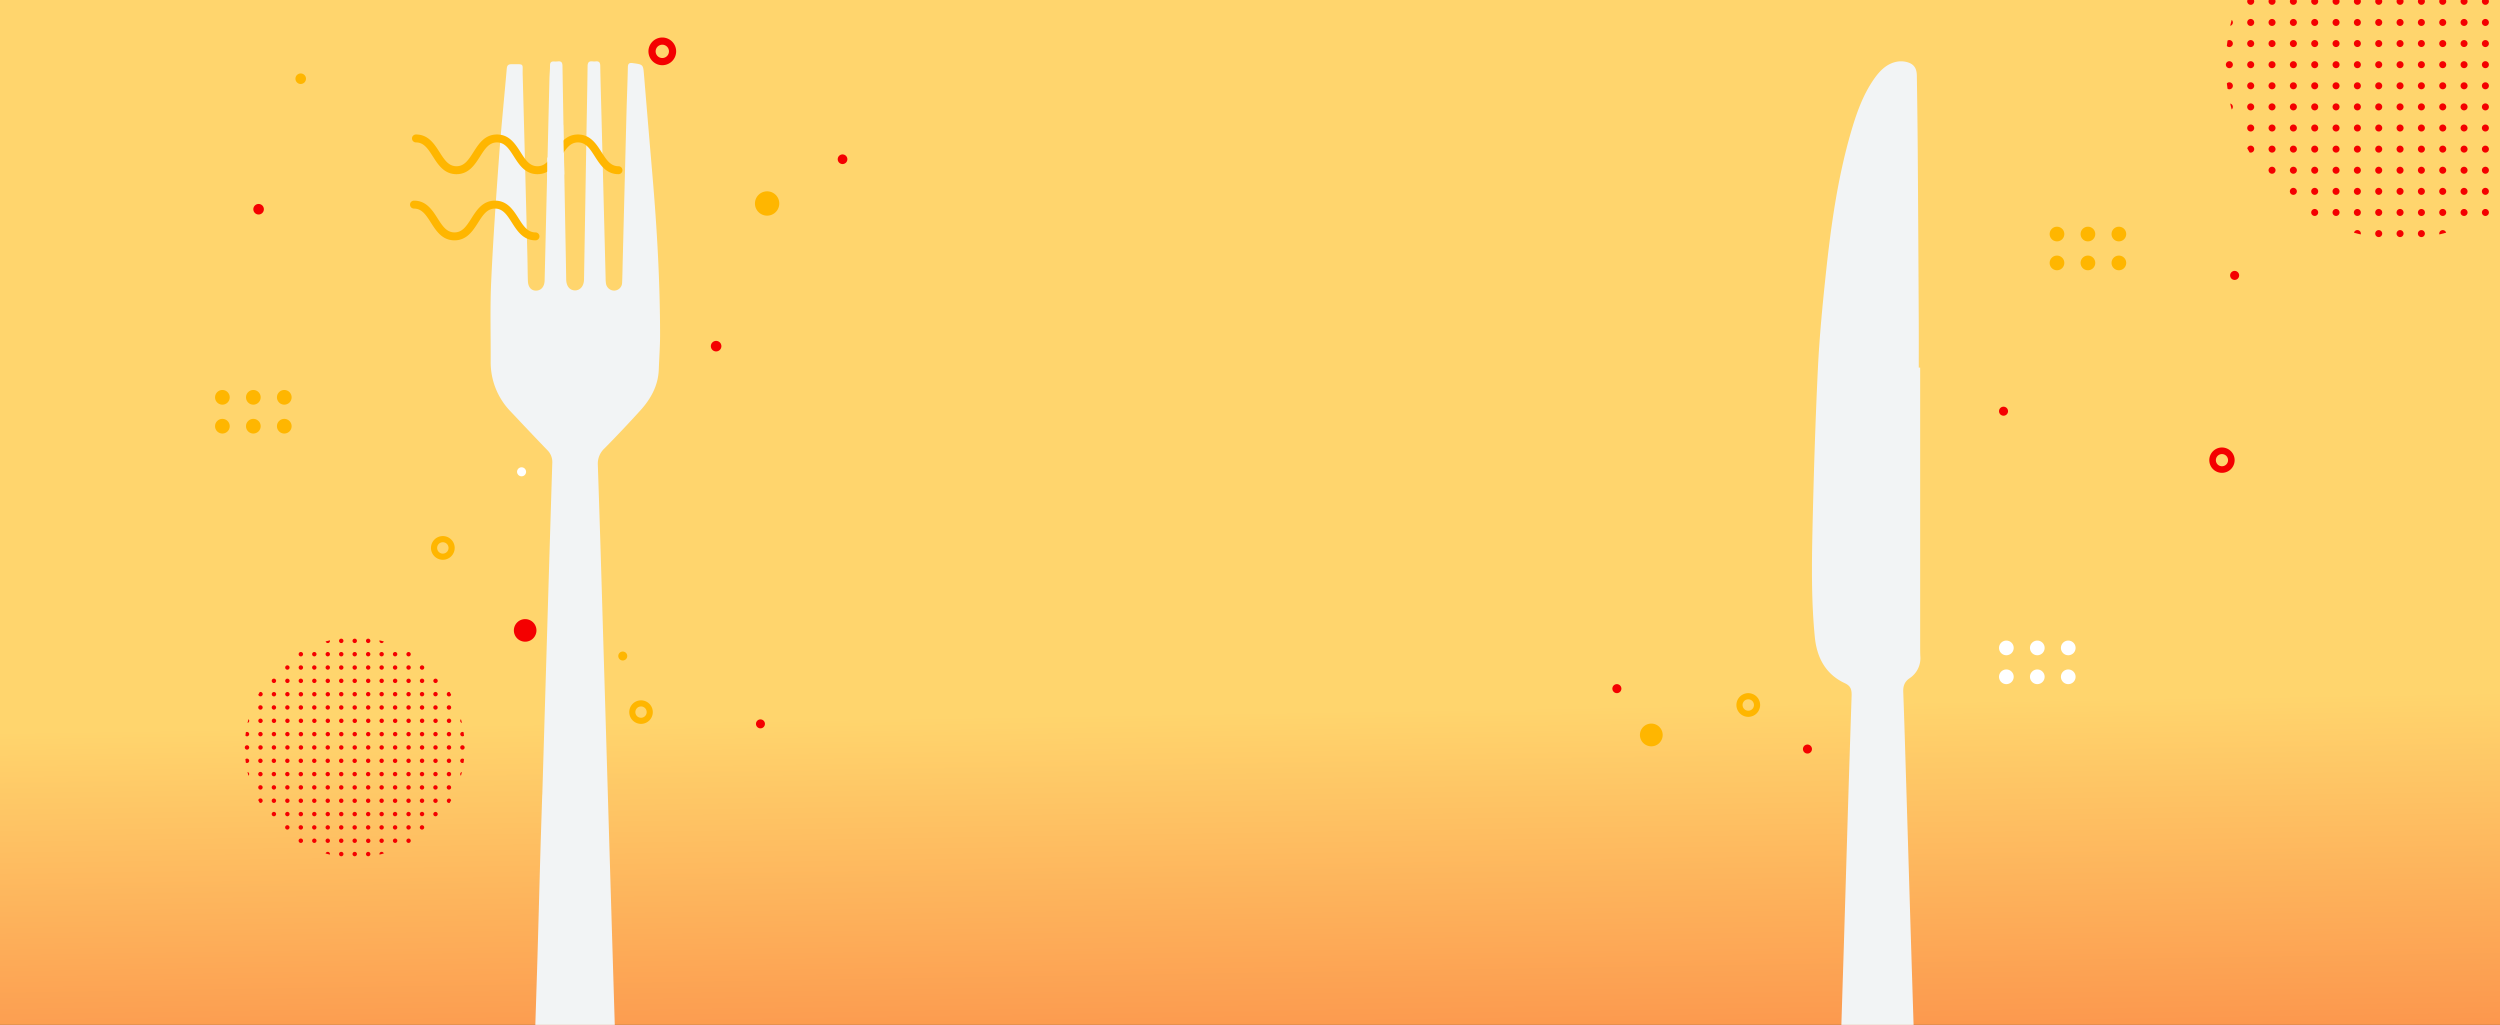 <svg xmlns="http://www.w3.org/2000/svg" xmlns:xlink="http://www.w3.org/1999/xlink" width="1366" height="560" viewBox="0 0 1366 560">
  <rect x="0" y="0" width="1366" height="560" fill="#333333" stroke="none"/>
  <defs>
    <clipPath id="clip-path">
      <rect id="Rectángulo_23320" data-name="Rectángulo 23320" width="1366" height="560" transform="translate(0 208)" fill="#e5e5e5"/>
    </clipPath>
    <linearGradient id="linear-gradient" x1="0.1" y1="0.71" x2="0.144" y2="1.83" gradientUnits="objectBoundingBox">
      <stop offset="0" stop-color="#ffd56d"/>
      <stop offset="1" stop-color="#f40000"/>
    </linearGradient>
  </defs>
  <g id="back-estadocuenta" transform="translate(0 -208)" clip-path="url(#clip-path)">
    <g id="Grupo_19793" data-name="Grupo 19793">
      <rect id="Rectángulo_579" data-name="Rectángulo 579" width="1366" height="560" transform="translate(0 208)" fill="url(#linear-gradient)"/>
      <g id="Grupo_19773" data-name="Grupo 19773" transform="translate(117.506 228.495)">
        <path id="Trazado_42447" data-name="Trazado 42447" d="M28.291,400.718Q29.863,347.8,31.437,294.88q1.128-37.708,2.308-75.413a9.153,9.153,0,0,0-2.78-7.1c-6.694-6.91-13.276-13.924-19.875-20.922a38.615,38.615,0,0,1-11-27.575c.066-14.51-.385-29.042.271-43.526C1.4,97.542,3.018,74.756,4.675,51.982,5.84,35.959,7.488,19.971,8.881,3.965c.138-1.591.712-2.374,2.442-2.377,7.5-.013,6.075-.643,6.248,5.683q1.36,49.959,2.593,99.921c.109,4.287.1,8.578.258,12.863.12,3.335,1.819,5.249,4.422,5.237,2.828-.015,4.638-2.17,4.72-5.575q1.3-55.034,2.625-110.068c.06-2.471.323-4.941.321-7.411,0-1.617.653-2.254,2.234-2.151a11.4,11.4,0,0,0,2-.041c1.973-.223,2.539.609,2.57,2.542q.84,51.579,1.807,103.156.119,6.68.221,13.359c.062,3.729,1.861,6.015,4.775,6.069,2.832.051,4.9-2.357,4.964-5.918q.628-36.488,1.221-72.975c.246-14.512.551-29.023.729-43.536C53.06.719,53.654-.193,55.741.034a8.871,8.871,0,0,0,1.754.006c1.845-.167,2.425.625,2.456,2.444.152,9.152.443,18.3.676,27.454q1.132,44.268,2.263,88.537a19.2,19.2,0,0,0,.2,2.954,4.524,4.524,0,0,0,4.773,3.837,4.4,4.4,0,0,0,4.04-4.308c.176-4.036.226-8.079.329-12.119q1.016-40.066,2.042-80.131c.222-8.491.588-16.978.767-25.469C75.079,1.19,75.8.713,77.771.985c5.661.785,5.618.727,6.1,6.547q2.272,27.476,4.616,54.948c2.468,28.932,4.134,57.9,4.158,86.946,0,6.342-.473,12.684-.712,19.028-.332,8.778-4.342,16-10.087,22.335q-9.519,10.5-19.48,20.616a11.34,11.34,0,0,0-3.737,8.965q1.445,42.777,2.664,85.561,1.71,57,3.385,114.006,1.581,52.919,3.189,105.836c.54,17.971,1,35.944,1.634,53.911.29,8.173-1.474,15.638-7.272,21.676-11.136,11.6-28.859,8.783-36.134-5.6a31.442,31.442,0,0,1-3.372-15.522q1.4-41.908,2.714-83.819c.649-21.186,1.181-42.375,1.79-63.561.309-10.716.675-21.432,1.015-32.147l.051,0" transform="translate(150.517 13.007)" fill="#f2f4f5"/>
        <path id="Trazado_42712" data-name="Trazado 42712" d="M206.548,830.189a4.006,4.006,0,1,0,0-.007Zm0-15.784a4.008,4.008,0,1,0,4.01-4.005h0a4.007,4.007,0,0,0-4.008,4.006h0m16.907,15.784a4.007,4.007,0,1,0,0-.006v.006m0-15.784a4.009,4.009,0,1,0,4.011-4.007,4.009,4.009,0,0,0-4.011,4.007h0m16.91,15.784a4.008,4.008,0,1,0,4.009-4.009,4.008,4.008,0,0,0-4.009,4.009v0m0-15.784a4.008,4.008,0,1,0,4.011-4.007,4.008,4.008,0,0,0-4.011,4.007" transform="translate(-206.548 -617.803)" fill="#ffb600"/>
        <path id="Trazado_42713" data-name="Trazado 42713" d="M625.6,642.878a6.642,6.642,0,1,1,6.646-6.646,6.642,6.642,0,0,1-6.646,6.646" transform="translate(-323.958 -545.542)" fill="#ffb600"/>
        <path id="Trazado_42714" data-name="Trazado 42714" d="M356.843,949.116a6.476,6.476,0,1,1,6.479-6.479,6.476,6.476,0,0,1-6.479,6.479m0-9.588a3.112,3.112,0,1,0,3.114,3.109,3.112,3.112,0,0,0-3.114-3.109" transform="translate(-232.386 -663.747)" fill="#ffb600"/>
        <g id="Grupo_19769" data-name="Grupo 19769" transform="translate(16.247 317.794)">
          <path id="Trazado_42449" data-name="Trazado 42449" d="M111.569,1234.78a1.2,1.2,0,1,1-1.206,1.2,1.2,1.2,0,0,1,1.206-1.2Zm-8.565,1.2a1.2,1.2,0,1,0,1.206-1.2,1.2,1.2,0,0,0-1.206,1.2v0m-7.355,0a1.2,1.2,0,1,0,1.2-1.2h0a1.2,1.2,0,0,0-1.2,1.2v0M2.411,1228.7a1.193,1.193,0,0,0-.4-.891c-.178.681-.353,1.364-.508,2.054a1.2,1.2,0,0,0,.909-1.163m85.879,7.28a1.2,1.2,0,1,0,1.206-1.2h0a1.2,1.2,0,0,0-1.2,1.2v0m-87.085,1.2a1.2,1.2,0,1,0-.63-2.226c-.086.62-.165,1.242-.231,1.866a1.2,1.2,0,0,0,.862.361m35.583-1.2a1.2,1.2,0,1,0,1.206-1.2h0a1.2,1.2,0,0,0-1.2,1.2v0m22.073,0a1.206,1.206,0,1,0,1.207-1.2h0a1.2,1.2,0,0,0-1.2,1.2v0m-7.36,0a1.206,1.206,0,1,0,1.207-1.2h0a1.2,1.2,0,0,0-1.206,1.2h0m-7.357,0a1.2,1.2,0,1,0,1.2-1.2h0a1.2,1.2,0,0,0-1.2,1.2m22.075,0a1.2,1.2,0,1,0,1.2-1.2h0a1.2,1.2,0,0,0-1.2,1.2v0m36.785-7.28a1.2,1.2,0,1,0,1.206-1.207,1.2,1.2,0,0,0-1.206,1.207m-29.428,7.28a1.2,1.2,0,1,0,1.206-1.2h0a1.2,1.2,0,0,0-1.2,1.2v0m7.357,0a1.2,1.2,0,1,0,0-.008v.008m7.357-7.28a1.2,1.2,0,1,0,1.2-1.207,1.205,1.205,0,0,0-1.2,1.207m-22.07,0a1.2,1.2,0,1,0,1.2-1.207,1.2,1.2,0,0,0-1.2,1.207m7.357,0a1.2,1.2,0,1,0,1.2-1.207,1.205,1.205,0,0,0-1.2,1.207m-58.86,0a1.2,1.2,0,1,0,1.2-1.207,1.2,1.2,0,0,0-1.2,1.207h0m80.932,0a1.2,1.2,0,1,0,1.2-1.207,1.2,1.2,0,0,0-1.2,1.207m14.714,0a1.2,1.2,0,1,0,1.206-1.207,1.2,1.2,0,0,0-1.206,1.207m-29.43,0a1.2,1.2,0,1,0,1.207-1.207,1.205,1.205,0,0,0-1.207,1.207v0m-51.5,0a1.206,1.206,0,1,0,1.206-1.207,1.206,1.206,0,0,0-1.206,1.207m-7.356,0a1.2,1.2,0,1,0,1.2-1.207,1.205,1.205,0,0,0-1.2,1.207m14.714,0a1.2,1.2,0,1,0,1.2-1.207,1.205,1.205,0,0,0-1.2,1.207m22.073,0a1.206,1.206,0,1,0,1.2-1.207,1.206,1.206,0,0,0-1.2,1.207m-14.716,0a1.2,1.2,0,1,0,1.2-1.207,1.2,1.2,0,0,0-1.2,1.207m7.357,0a1.206,1.206,0,1,0,1.206-1.207,1.206,1.206,0,0,0-1.206,1.207m-44.144,0a1.206,1.206,0,1,0,1.2-1.207h0a1.207,1.207,0,0,0-1.2,1.207m22.071,7.28a1.206,1.206,0,1,0,1.207-1.2h0a1.2,1.2,0,0,0-1.206,1.2v0m-7.357,7.28a1.2,1.2,0,1,0,1.2-1.206,1.205,1.205,0,0,0-1.2,1.206m-14.716,0a1.206,1.206,0,1,0,1.206-1.206h0a1.2,1.2,0,0,0-1.2,1.206m22.071,0a1.206,1.206,0,1,0,1.206-1.206,1.206,1.206,0,0,0-1.206,1.206M1.2,1251.751a1.206,1.206,0,1,0-.862-2.047c.067.627.146,1.246.231,1.865a1.215,1.215,0,0,0,.63.185m35.583-8.486a1.2,1.2,0,1,0,1.2-1.206,1.205,1.205,0,0,0-1.2,1.206m44.145,7.28a1.2,1.2,0,1,0,1.207-1.2,1.205,1.205,0,0,0-1.207,1.2h0m-36.788-7.281a1.2,1.2,0,1,0,1.2-1.206,1.2,1.2,0,0,0-1.2,1.206m29.432,7.28a1.2,1.2,0,1,0,1.206-1.2h0a1.206,1.206,0,0,0-1.2,1.2m29.428,0a1.2,1.2,0,1,0,1.206-1.2,1.2,1.2,0,0,0-1.206,1.2m-14.714,0a1.2,1.2,0,1,0,1.206-1.2h0a1.207,1.207,0,0,0-1.2,1.2m22.073,0a1.2,1.2,0,1,0,1.206-1.2,1.2,1.2,0,0,0-1.206,1.2m-14.714,0a1.2,1.2,0,1,0,1.2-1.2h0a1.206,1.206,0,0,0-1.2,1.2m-80.932-7.28a1.2,1.2,0,1,0,1.2-1.206h0a1.2,1.2,0,0,0-1.2,1.2v0m-14.716,0a1.206,1.206,0,1,0,1.206-1.206h0a1.2,1.2,0,0,0-1.2,1.2H0m7.358-7.281a1.206,1.206,0,1,0,1.207-1.2h0a1.2,1.2,0,0,0-1.2,1.2h0m103.005,7.281a1.2,1.2,0,1,0,1.206-1.206,1.2,1.2,0,0,0-1.206,1.206m-7.358,0a1.2,1.2,0,1,0,1.206-1.206,1.2,1.2,0,0,0-1.206,1.206m-88.288-7.281a1.2,1.2,0,1,0,1.2-1.2h0a1.2,1.2,0,0,0-1.2,1.2v.006m7.357,0a1.2,1.2,0,1,0,1.206-1.2h0a1.2,1.2,0,0,0-1.2,1.2v0m44.144,7.281a1.2,1.2,0,1,0,1.2-1.206,1.2,1.2,0,0,0-1.2,1.206v0m7.357,0a1.2,1.2,0,1,0,1.2-1.206,1.205,1.205,0,0,0-1.2,1.206v0m-22.075,0a1.206,1.206,0,1,0,1.206-1.206,1.206,1.206,0,0,0-1.206,1.206m44.147,0a1.2,1.2,0,1,0,1.2-1.206,1.2,1.2,0,0,0-1.2,1.206m-36.788,0a1.206,1.206,0,1,0,1.206-1.206h0a1.2,1.2,0,0,0-1.2,1.2h0m29.429,0a1.2,1.2,0,1,0,1.2-1.206,1.205,1.205,0,0,0-1.2,1.206h0m-7.357,0a1.2,1.2,0,1,0,0-.005v.005M36.788,1192.3a1.2,1.2,0,1,0,1.2-1.2h0a1.2,1.2,0,0,0-1.2,1.2v0m58.861,21.842a1.2,1.2,0,1,0,1.2-1.2h0a1.2,1.2,0,0,0-1.2,1.2v.006m-36.788-14.56a1.206,1.206,0,1,0,1.2-1.207h0a1.207,1.207,0,0,0-1.2,1.207m-14.716,0a1.2,1.2,0,1,0,1.2-1.207,1.2,1.2,0,0,0-1.2,1.207m7.357,0a1.206,1.206,0,1,0,1.206-1.207,1.206,1.206,0,0,0-1.206,1.207m22.075,0a1.2,1.2,0,1,0,1.2-1.207,1.206,1.206,0,0,0-1.2,1.207m14.714,0a1.2,1.2,0,1,0,1.2-1.207,1.206,1.206,0,0,0-1.2,1.207m9.767,0a1.2,1.2,0,1,0-1.2,1.207,1.2,1.2,0,0,0,1.2-1.207v0m-23.276-13.354a1.2,1.2,0,0,0,1.161-.9c-.77-.209-1.544-.409-2.33-.589a1.25,1.25,0,0,0-.036.287,1.206,1.206,0,0,0,1.2,1.206m36.788,84.953a1.206,1.206,0,0,0,0,2.411,1.119,1.119,0,0,0,.39-.071c.27-.455.534-.917.786-1.383a1.2,1.2,0,0,0-1.175-.957m-74.779-71.6a1.2,1.2,0,1,0,1.2-1.207,1.206,1.206,0,0,0-1.2,1.207m44.145,0a1.2,1.2,0,1,0,1.207-1.207,1.206,1.206,0,0,0-1.207,1.207v0m-58.86,0a1.2,1.2,0,1,0,1.2-1.207,1.206,1.206,0,0,0-1.2,1.207m7.356,0a1.206,1.206,0,1,0,1.206-1.207,1.206,1.206,0,0,0-1.206,1.207m36.791,0a1.2,1.2,0,1,0,1.2-1.207,1.2,1.2,0,0,0-1.2,1.207m22.07-7.281a1.2,1.2,0,1,0,1.2-1.2,1.205,1.205,0,0,0-1.2,1.2v0M51.5,1185.021a1.206,1.206,0,1,0,1.206-1.207,1.206,1.206,0,0,0-1.206,1.207m29.432,7.279a1.2,1.2,0,1,0,0-.009v.009m-51.5,0a1.206,1.206,0,1,0,1.206-1.2h0a1.2,1.2,0,0,0-1.206,1.2v0m29.432-7.279a1.206,1.206,0,1,0,1.2-1.207,1.206,1.206,0,0,0-1.2,1.207m7.359,0a1.2,1.2,0,1,0,1.2-1.207,1.2,1.2,0,0,0-1.2,1.207h0m-20.871,1.206a1.206,1.206,0,0,0,1.2-1.206,1.028,1.028,0,0,0-.039-.287c-.783.181-1.555.38-2.325.589a1.2,1.2,0,0,0,1.159.9M51.5,1192.3a1.206,1.206,0,1,0,1.206-1.2,1.205,1.205,0,0,0-1.206,1.2h0m-7.357,0a1.2,1.2,0,1,0,1.2-1.2,1.2,1.2,0,0,0-1.2,1.2h0m22.072,58.244a1.2,1.2,0,1,0,1.2-1.2,1.2,1.2,0,0,0-1.2,1.2m0-58.244a1.2,1.2,0,1,0,1.2-1.2,1.2,1.2,0,0,0-1.2,1.2v0m7.357,0a1.2,1.2,0,1,0,1.2-1.2h0a1.2,1.2,0,0,0-1.2,1.2v0m-14.715,0a1.206,1.206,0,1,0,1.206-1.206h0a1.2,1.2,0,0,0-1.2,1.2v0m51.5,29.126a1.2,1.2,0,1,0,1.206-1.206,1.2,1.2,0,0,0-1.206,1.206v0m-36.786,0a1.2,1.2,0,1,0,1.2-1.206,1.2,1.2,0,0,0-1.2,1.206v0m-7.357,0a1.2,1.2,0,1,0,1.2-1.206,1.2,1.2,0,0,0-1.2,1.206v0m14.714,0a1.2,1.2,0,1,0,0-.007v.007m7.357,0a1.2,1.2,0,1,0,1.2-1.206,1.2,1.2,0,0,0-1.2,1.206v0m7.359,0a1.2,1.2,0,1,0,1.2-1.206,1.2,1.2,0,0,0-1.2,1.206v0m-36.788,0a1.206,1.206,0,1,0,1.2-1.206h0a1.2,1.2,0,0,0-1.2,1.2v0m-44.145,0a1.2,1.2,0,1,0,0-.006v.006m7.357,0a1.2,1.2,0,1,0,1.2-1.206,1.2,1.2,0,0,0-1.2,1.206v0m7.356,0a1.206,1.206,0,1,0,1.206-1.206,1.206,1.206,0,0,0-1.206,1.206v0m-22.071,0a1.206,1.206,0,1,0,1.2-1.206h0a1.2,1.2,0,0,0-1.2,1.206h0m44.144,0a1.206,1.206,0,1,0,1.206-1.206,1.206,1.206,0,0,0-1.206,1.206h0m-14.714,0a1.2,1.2,0,1,0,1.2-1.206,1.2,1.2,0,0,0-1.2,1.206v0m7.357,0a1.2,1.2,0,1,0,1.2-1.206,1.2,1.2,0,0,0-1.2,1.206m58.86-7.284a1.2,1.2,0,1,0,0-.006v.006m-29.428,0a1.2,1.2,0,1,0,1.206-1.2h0a1.2,1.2,0,0,0-1.2,1.2v.009m-7.357,0a1.2,1.2,0,1,0,0-.009v.009M103,1221.425a1.2,1.2,0,1,0,1.206-1.206,1.2,1.2,0,0,0-1.206,1.206v0m-51.5-7.284a1.206,1.206,0,1,0,1.207-1.2h0a1.2,1.2,0,0,0-1.206,1.2v.006m36.788,0a1.2,1.2,0,1,0,1.206-1.2h0a1.2,1.2,0,0,0-1.2,1.2v.008m-7.357,0a1.2,1.2,0,1,0,0-.012v.012m-22.072,0a1.206,1.206,0,1,0,1.207-1.2h0a1.2,1.2,0,0,0-1.2,1.2v.007m-36.788,0a1.2,1.2,0,1,0,1.206-1.2h0a1.2,1.2,0,0,0-1.2,1.2v.006m-7.357,0a1.2,1.2,0,1,0,1.2-1.2h0a1.2,1.2,0,0,0-1.2,1.194v.01m22.071,0a1.2,1.2,0,1,0,1.206-1.2h0a1.2,1.2,0,0,0-1.2,1.2v.006m-7.359,0a1.206,1.206,0,1,0,1.207-1.2h0a1.2,1.2,0,0,0-1.206,1.2v.006m14.716,0a1.2,1.2,0,1,0,1.2-1.2h0a1.2,1.2,0,0,0-1.2,1.2v0m24.483,80.087a1.2,1.2,0,1,0-1.2,1.2,1.2,1.2,0,0,0,1.2-1.2M31.84,1206.861a1.206,1.206,0,1,0-1.206,1.206,1.205,1.205,0,0,0,1.206-1.206m87.085,27.919a1.2,1.2,0,1,0,.862,2.046c-.066-.628-.145-1.247-.23-1.866a1.192,1.192,0,0,0-.63-.18M39.2,1206.861a1.2,1.2,0,1,0-1.2,1.206,1.205,1.205,0,0,0,1.2-1.206v0m7.356,0a1.2,1.2,0,1,0-1.2,1.206,1.2,1.2,0,0,0,1.2-1.206v0m63.809,7.28a1.2,1.2,0,0,0,2.382.246c-.252-.464-.516-.923-.786-1.381a1.149,1.149,0,0,0-.39-.072,1.207,1.207,0,0,0-1.206,1.2m7.357,14.563a1.207,1.207,0,0,0,.908,1.163c-.156-.691-.328-1.374-.508-2.054a1.2,1.2,0,0,0-.4.891m-93.235-21.841a1.2,1.2,0,1,0-1.206,1.206,1.205,1.205,0,0,0,1.206-1.206m58.859,0a1.2,1.2,0,1,0-1.2,1.206h0a1.2,1.2,0,0,0,1.2-1.206m7.358,0a1.2,1.2,0,1,0-1.2,1.206,1.205,1.205,0,0,0,1.2-1.206m7.357,0a1.2,1.2,0,1,0-1.2,1.206,1.2,1.2,0,0,0,1.2-1.206v0m-22.071,0a1.2,1.2,0,1,0-1.206,1.206,1.205,1.205,0,0,0,1.206-1.206m-14.714,0a1.206,1.206,0,1,0-1.209,1.206,1.205,1.205,0,0,0,1.209-1.206m7.355,0a1.2,1.2,0,1,0-1.2,1.206,1.2,1.2,0,0,0,1.2-1.206h0m-14.714,0a1.206,1.206,0,1,0-1.206,1.206h0a1.205,1.205,0,0,0,1.2-1.206M51.5,1279.67a1.206,1.206,0,1,0,1.206-1.207,1.206,1.206,0,0,0-1.206,1.207m7.36,0a1.206,1.206,0,1,0,1.2-1.207,1.206,1.206,0,0,0-1.2,1.207m-14.716,0a1.2,1.2,0,1,0,1.2-1.207,1.2,1.2,0,0,0-1.2,1.207m29.432,0a1.2,1.2,0,1,0,1.2-1.207,1.205,1.205,0,0,0-1.2,1.207m-36.788,0a1.2,1.2,0,1,0,1.2-1.207,1.205,1.205,0,0,0-1.2,1.207m29.432,0a1.2,1.2,0,1,0,1.2-1.207,1.2,1.2,0,0,0-1.2,1.207m52.706-37.61a1.206,1.206,0,1,0,1.2,1.206h0a1.205,1.205,0,0,0-1.2-1.206h0m-89.5,37.609a1.206,1.206,0,1,0,1.206-1.207,1.205,1.205,0,0,0-1.206,1.207m88.291-21.843a1.191,1.191,0,0,0,.4.889c.18-.677.353-1.363.508-2.051a1.2,1.2,0,0,0-.908,1.163m1.206-8.486a1.206,1.206,0,1,0,.63,2.229c.085-.619.164-1.238.23-1.865a1.2,1.2,0,0,0-.862-.364m-13.512,30.329a1.2,1.2,0,1,0-1.2,1.206,1.2,1.2,0,0,0,1.2-1.206v0m-90.7,0a1.2,1.2,0,1,0,1.2-1.207,1.2,1.2,0,0,0-1.2,1.207v0m7.357,0a1.2,1.2,0,1,0,1.2-1.207,1.205,1.205,0,0,0-1.2,1.207m68.627,14.56a1.2,1.2,0,1,0-1.206,1.2h0a1.206,1.206,0,0,0,1.2-1.2m-44.147-7.279a1.2,1.2,0,1,0-1.2,1.2h0a1.206,1.206,0,0,0,1.2-1.2m7.359,0a1.206,1.206,0,1,0-1.207,1.2h0a1.208,1.208,0,0,0,1.2-1.2m14.714,0a1.2,1.2,0,1,0-1.2,1.2,1.2,1.2,0,0,0,1.2-1.2m-7.355,0a1.206,1.206,0,1,0-1.207,1.2h0a1.208,1.208,0,0,0,1.206-1.2m-29.431,0a1.206,1.206,0,1,0-1.207,1.2h0a1.208,1.208,0,0,0,1.206-1.2m49.093-7.28a1.2,1.2,0,1,0,1.207-1.207,1.205,1.205,0,0,0-1.207,1.207v0m-41.735,7.28a1.2,1.2,0,1,0-1.206,1.2h0a1.207,1.207,0,0,0,1.2-1.2m-17.124,0a1.2,1.2,0,1,0,1.2-1.209,1.205,1.205,0,0,0-1.2,1.209v0m75.984,0a1.2,1.2,0,1,0-1.2,1.2h0a1.206,1.206,0,0,0,1.2-1.2m-51.5,14.561a1.2,1.2,0,0,0-2.364-.307c.769.211,1.545.412,2.325.592a1.016,1.016,0,0,0,.039-.285m12.308-50.966a1.206,1.206,0,1,0,1.207-1.2h0a1.206,1.206,0,0,0-1.2,1.2m24.482,36.4a1.2,1.2,0,1,0-1.206,1.2h0a1.207,1.207,0,0,0,1.2-1.2m-7.357,0a1.2,1.2,0,1,0-1.206,1.2h0a1.209,1.209,0,0,0,1.206-1.2M74.781,1300.3a1.2,1.2,0,0,0-1.2,1.2v.006a1.246,1.246,0,0,0,.036.286c.786-.18,1.56-.382,2.33-.593a1.2,1.2,0,0,0-1.161-.9m-15.92,1.205a1.206,1.206,0,1,0,1.206-1.205h0a1.206,1.206,0,0,0-1.2,1.205m46.552-94.649a1.2,1.2,0,1,0-1.2,1.205,1.2,1.2,0,0,0,1.2-1.205v0M51.5,1301.508a1.206,1.206,0,1,0,1.206-1.205,1.205,1.205,0,0,0-1.206,1.205m17.125,0a1.2,1.2,0,1,0-1.2,1.2,1.2,1.2,0,0,0,1.2-1.2v0m14.716-7.281a1.2,1.2,0,1,0-1.206,1.2h0a1.205,1.205,0,0,0,1.2-1.2M8.561,1215.344a1.2,1.2,0,0,0,.054-2.407H8.561a1.175,1.175,0,0,0-.393.071q-.4.686-.783,1.382a1.2,1.2,0,0,0,1.176.954m6.154-8.483a1.2,1.2,0,1,0,1.2-1.2h0a1.2,1.2,0,0,0-1.2,1.2v0M61.27,1294.23a1.206,1.206,0,1,0-1.207,1.2h0a1.207,1.207,0,0,0,1.206-1.2m-22.074,0a1.2,1.2,0,1,0-1.206,1.2h0a1.2,1.2,0,0,0,1.2-1.2h0m14.715,0a1.206,1.206,0,1,0-1.207,1.2h0a1.206,1.206,0,0,0,1.2-1.2m22.074,0a1.2,1.2,0,1,0-1.206,1.2,1.205,1.205,0,0,0,1.206-1.2m-29.433,0a1.2,1.2,0,1,0-1.2,1.2,1.2,1.2,0,0,0,1.2-1.2h0m-14.713,0a1.206,1.206,0,1,0-1.207,1.2h0a1.206,1.206,0,0,0,1.206-1.2m58.86-7.28a1.2,1.2,0,1,0-1.206,1.2h0a1.209,1.209,0,0,0,1.2-1.2m-53.909-29.124a1.2,1.2,0,1,0,1.2-1.207,1.205,1.205,0,0,0-1.2,1.207v0m7.357,0a1.2,1.2,0,1,0,1.2-1.207,1.2,1.2,0,0,0-1.2,1.207h0m-14.716,0a1.206,1.206,0,1,0,1.206-1.207,1.206,1.206,0,0,0-1.206,1.207v0m29.432,0a1.206,1.206,0,1,0,1.2-1.207,1.206,1.206,0,0,0-1.2,1.207v0m7.359,0a1.2,1.2,0,1,0,1.2-1.207,1.2,1.2,0,0,0-1.2,1.207v0m-44.147,0a1.2,1.2,0,1,0,1.2-1.207,1.205,1.205,0,0,0-1.2,1.207v0m29.429,0a1.206,1.206,0,1,0,1.206-1.207,1.206,1.206,0,0,0-1.206,1.207h0m51.5,7.281a1.2,1.2,0,1,0,1.206-1.205,1.2,1.2,0,0,0-1.206,1.205v0m-88.29-7.281a1.2,1.2,0,1,0,0-.006v.006m80.932,7.28a1.2,1.2,0,1,0,1.2-1.205,1.2,1.2,0,0,0-1.2,1.205v0m14.714,0a1.2,1.2,0,1,0,1.206-1.205,1.2,1.2,0,0,0-1.206,1.205v0m-103.005-7.28a1.206,1.206,0,1,0,1.2-1.207h0a1.2,1.2,0,0,0-1.2,1.206v0m-4.947,0a1.2,1.2,0,0,0-.909-1.163c.155.688.33,1.373.508,2.051a1.188,1.188,0,0,0,.4-.889m12.308-7.281a1.2,1.2,0,1,0,1.2-1.2h0a1.2,1.2,0,0,0-1.2,1.2m22.071,0a1.2,1.2,0,1,0,1.206-1.2h0a1.206,1.206,0,0,0-1.2,1.2m51.5,14.562a1.2,1.2,0,1,0,1.2-1.205,1.205,1.205,0,0,0-1.2,1.205v0m-66.217-14.562a1.2,1.2,0,1,0,1.206-1.2h0a1.206,1.206,0,0,0-1.2,1.2m51.5,7.281a1.2,1.2,0,1,0,1.2-1.207,1.205,1.205,0,0,0-1.2,1.207v0m-29.434-7.281a1.2,1.2,0,1,0,1.2-1.2h0a1.208,1.208,0,0,0-1.2,1.2m7.357,0a1.206,1.206,0,1,0,1.207-1.2h0a1.208,1.208,0,0,0-1.206,1.2m-22.073,0a1.206,1.206,0,1,0,1.207-1.2h0a1.208,1.208,0,0,0-1.206,1.2m58.861,7.281a1.2,1.2,0,1,0,1.2-1.207,1.205,1.205,0,0,0-1.2,1.207v0m7.359,0a1.2,1.2,0,1,0,1.2-1.207,1.2,1.2,0,0,0-1.2,1.207v0m-14.716,0a1.2,1.2,0,1,0,0-.009v.009m-73.576-7.281a1.206,1.206,0,1,0,1.207-1.2h0a1.207,1.207,0,0,0-1.2,1.2m103.005,7.281a1.2,1.2,0,1,0,1.206-1.207,1.2,1.2,0,0,0-1.206,1.207v0m-7.358,0a1.2,1.2,0,1,0,1.206-1.207,1.2,1.2,0,0,0-1.206,1.207v0m-7.355,14.56a1.2,1.2,0,1,0,1.2-1.206,1.2,1.2,0,0,0-1.2,1.206h0m-29.429,0a1.2,1.2,0,1,0,1.2-1.206,1.2,1.2,0,0,0-1.2,1.206v0m-7.359,0a1.206,1.206,0,1,0,1.2-1.206h0a1.2,1.2,0,0,0-1.2,1.2v0m14.715,0a1.2,1.2,0,1,0,1.2-1.206,1.205,1.205,0,0,0-1.2,1.206v0m-22.075,0a1.206,1.206,0,1,0,1.206-1.206,1.206,1.206,0,0,0-1.206,1.206m29.432,0a1.2,1.2,0,1,0,0-.006v.006m7.357,0a1.2,1.2,0,1,0,1.2-1.206,1.205,1.205,0,0,0-1.2,1.206v0m-73.573,0a1.2,1.2,0,1,0,1.2-1.206,1.2,1.2,0,0,0-1.2,1.206v0m7.357,0a1.2,1.2,0,1,0,1.2-1.206,1.205,1.205,0,0,0-1.2,1.206h0m22.071,0a1.2,1.2,0,1,0,1.2-1.206,1.2,1.2,0,0,0-1.2,1.206m44.145,7.283a1.2,1.2,0,1,0,1.2-1.207,1.205,1.205,0,0,0-1.2,1.207m14.714-7.283a1.2,1.2,0,1,0,1.206-1.206,1.2,1.2,0,0,0-1.206,1.206h0m-66.217,0a1.2,1.2,0,1,0,1.2-1.206,1.205,1.205,0,0,0-1.2,1.206h0m-7.359,0a1.206,1.206,0,1,0,1.206-1.206,1.206,1.206,0,0,0-1.206,1.206h0m-14.712-7.28a1.2,1.2,0,1,0,1.2-1.205h0a1.2,1.2,0,0,0-1.2,1.2v.005m44.145,0a1.206,1.206,0,1,0,1.206-1.205h0a1.2,1.2,0,0,0-1.2,1.2v0m-7.36,0a1.206,1.206,0,1,0,1.206-1.205,1.205,1.205,0,0,0-1.206,1.205v0m-7.357,0a1.2,1.2,0,1,0,1.2-1.205,1.2,1.2,0,0,0-1.2,1.205m29.432,0a1.2,1.2,0,1,0,1.2-1.205h0a1.2,1.2,0,0,0-1.2,1.2v0m-7.357,0a1.2,1.2,0,1,0,1.2-1.205,1.2,1.2,0,0,0-1.2,1.205v0m-29.432,0a1.2,1.2,0,1,0,1.2-1.205h0a1.2,1.2,0,0,0-1.2,1.2v0m58.861,14.563a1.2,1.2,0,1,0,1.2-1.207,1.2,1.2,0,0,0-1.2,1.207m-85.88-7.283a1.2,1.2,0,0,0-2.383-.25q.383.7.783,1.383a1.146,1.146,0,0,0,.393.072,1.207,1.207,0,0,0,1.207-1.2m-2.411-7.279a1.206,1.206,0,1,0,1.206-1.205h0a1.2,1.2,0,0,0-1.2,1.2h0m73.575,0a1.2,1.2,0,1,0,0-.008v.008m-58.86,0a1.2,1.2,0,1,0,1.2-1.205h0a1.2,1.2,0,0,0-1.2,1.2v0m7.356,0a1.206,1.206,0,1,0,1.206-1.205h0a1.2,1.2,0,0,0-1.206,1.2v0" transform="translate(0 -1173.139)" fill="#f40000"/>
          <path id="Trazado_42457" data-name="Trazado 42457" d="M347.786,1251.437a6.43,6.43,0,1,1,6.432-6.432,6.43,6.43,0,0,1-6.432,6.432m0-9.518a3.089,3.089,0,1,0,3.091,3.086,3.089,3.089,0,0,0-3.091-3.086" transform="translate(-131.285 -1194.2)" fill="#ffb600"/>
          <path id="Trazado_42461" data-name="Trazado 42461" d="M245.077,1178.8a6.168,6.168,0,1,1,6.172-6.171,6.168,6.168,0,0,1-6.172,6.171" transform="translate(-91.885 -1166.468)" fill="#f40000"/>
          <path id="Trazado_42462" data-name="Trazado 42462" d="M334.061,1200.142a2.446,2.446,0,1,1,2.446-2.448,2.445,2.445,0,0,1-2.446,2.448" transform="translate(-127.538 -1177.538)" fill="#ffb600"/>
          <path id="Trazado_42463" data-name="Trazado 42463" d="M456.319,1260.391a2.446,2.446,0,1,1,2.446-2.448,2.445,2.445,0,0,1-2.446,2.448" transform="translate(-174.558 -1200.709)" fill="#f40000"/>
        </g>
        <path id="Trazado_42715" data-name="Trazado 42715" d="M737.628,398.31a2.633,2.633,0,1,1,2.634-2.637,2.633,2.633,0,0,1-2.634,2.637" transform="translate(-394.769 -329.165)" fill="#f40000"/>
        <g id="Grupo_19772" data-name="Grupo 19772" transform="translate(20.917)">
          <path id="Trazado_42450" data-name="Trazado 42450" d="M412.343,447.275c-6.724,0-10.005-5.144-12.9-9.677-2.626-4.119-4.892-7.676-9.237-7.676s-6.61,3.556-9.233,7.676c-2.9,4.534-6.172,9.677-12.895,9.677s-10-5.144-12.891-9.677c-2.625-4.119-4.893-7.676-9.234-7.676s-6.61,3.556-9.237,7.676c-2.891,4.534-6.17,9.677-12.892,9.677s-10-5.144-12.893-9.677c-2.625-4.119-4.891-7.676-9.236-7.676a2.169,2.169,0,0,1,0-4.338c6.722,0,10.005,5.144,12.9,9.681,2.625,4.117,4.891,7.672,9.234,7.672s6.611-3.554,9.236-7.672c2.893-4.535,6.169-9.681,12.893-9.681s10,5.144,12.891,9.681c2.623,4.117,4.894,7.672,9.234,7.672s6.609-3.554,9.236-7.672c2.891-4.535,6.172-9.681,12.892-9.681s10,5.144,12.9,9.681c2.623,4.117,4.892,7.672,9.237,7.672a2.169,2.169,0,1,1,0,4.338m-43.176,33.984a2.171,2.171,0,0,0-2.168-2.17c-4.343,0-6.609-3.556-9.236-7.673-2.892-4.537-6.171-9.681-12.893-9.681s-10,5.144-12.891,9.681c-2.626,4.117-4.893,7.673-9.236,7.673s-6.608-3.556-9.234-7.673c-2.892-4.537-6.173-9.681-12.9-9.681a2.17,2.17,0,0,0,0,4.341c4.345,0,6.611,3.556,9.237,7.674,2.891,4.534,6.168,9.679,12.892,9.679s10.005-5.144,12.9-9.679c2.623-4.118,4.891-7.674,9.232-7.674s6.614,3.556,9.238,7.674c2.891,4.534,6.171,9.679,12.891,9.679a2.17,2.17,0,0,0,2.168-2.169" transform="translate(-212.831 -372.599)" fill="#ffb600"/>
          <path id="Trazado_42459" data-name="Trazado 42459" d="M536.476,346.986a7.568,7.568,0,1,1,7.572-7.571,7.568,7.568,0,0,1-7.572,7.571m0-11.2a3.636,3.636,0,1,0,3.639,3.632,3.636,3.636,0,0,0-3.639-3.632" transform="translate(-313.021 -331.85)" fill="#f40000"/>
          <path id="Trazado_42469" data-name="Trazado 42469" d="M495.756,575.807a2.878,2.878,0,1,1,2.88-2.883,2.878,2.878,0,0,1-2.88,2.883" transform="translate(-242.892 -404.28)" fill="#f40000"/>
          <path id="Trazado_42470" data-name="Trazado 42470" d="M149.867,498.506a2.878,2.878,0,1,1,2.88-2.883,2.879,2.879,0,0,1-2.88,2.883" transform="translate(-146.99 -401.797)" fill="#f40000"/>
          <path id="Trazado_42471" data-name="Trazado 42471" d="M190.569,372.351a2.878,2.878,0,1,1,2.88-2.883,2.879,2.879,0,0,1-2.88,2.883" transform="translate(-164.684 -346.955)" fill="#ffb600"/>
        </g>
        <path id="Trazado_42716" data-name="Trazado 42716" d="M443.785,838.332a2.463,2.463,0,1,1,2.464-2.465,2.463,2.463,0,0,1-2.464,2.465" transform="translate(-276.304 -598.569)" fill="#fff"/>
        <path id="Trazado_42717" data-name="Trazado 42717" d="M-15011.811-20788.592v16.436l9.326-7.762-.623-27.07Z" transform="translate(15193.296 20854.678)" fill="#f2f4f5"/>
      </g>
      <g id="Grupo_19775" data-name="Grupo 19775" transform="translate(881 149.141)">
        <path id="Trazado_42710" data-name="Trazado 42710" d="M1868.289,80.754a1.907,1.907,0,1,1-1.911,1.908,1.907,1.907,0,0,1,1.911-1.908h0m-13.572,1.908a1.909,1.909,0,1,0,1.91-1.908,1.909,1.909,0,0,0-1.91,1.908v0m-11.654,0a1.908,1.908,0,1,0,1.908-1.908h0a1.906,1.906,0,0,0-1.907,1.9v0M1695.324,71.127a1.892,1.892,0,0,0-.636-1.412c-.282,1.078-.558,2.161-.8,3.255a1.907,1.907,0,0,0,1.44-1.843M1831.4,82.661a1.91,1.91,0,1,0,1.912-1.908h0a1.906,1.906,0,0,0-1.91,1.9v.006m-137.99,1.906a1.907,1.907,0,1,0-1-3.529c-.136.982-.261,1.968-.367,2.957a1.9,1.9,0,0,0,1.365.572m56.384-1.906a1.909,1.909,0,1,0,1.91-1.908h0a1.906,1.906,0,0,0-1.909,1.9v0m34.976,0a1.91,1.91,0,1,0,1.912-1.908h0a1.9,1.9,0,0,0-1.909,1.9v.007m-11.66,0a1.91,1.91,0,1,0,1.912-1.908h0a1.908,1.908,0,0,0-1.911,1.9v0m-11.657,0a1.908,1.908,0,1,0,1.908-1.908h0a1.907,1.907,0,0,0-1.908,1.906v0m34.979,0a1.9,1.9,0,1,0,0-.008v.008m58.286-11.535a1.909,1.909,0,1,0,1.911-1.913,1.909,1.909,0,0,0-1.911,1.913m-46.63,11.535A1.909,1.909,0,1,0,1810,80.754h0a1.9,1.9,0,0,0-1.908,1.9v.007m11.658,0a1.9,1.9,0,1,0,0-.013v.013M1831.4,71.127a1.91,1.91,0,1,0,1.91-1.913,1.91,1.91,0,0,0-1.91,1.913m-34.971,0a1.907,1.907,0,1,0,1.907-1.913,1.907,1.907,0,0,0-1.907,1.913m11.656,0A1.909,1.909,0,1,0,1810,69.214a1.909,1.909,0,0,0-1.908,1.913m-93.265,0a1.908,1.908,0,1,0,1.9-1.913,1.908,1.908,0,0,0-1.9,1.913h0m128.24,0a1.908,1.908,0,1,0,1.908-1.913,1.908,1.908,0,0,0-1.908,1.913m23.315,0a1.909,1.909,0,1,0,1.911-1.913,1.909,1.909,0,0,0-1.911,1.913m-46.632,0a1.909,1.909,0,1,0,1.913-1.913,1.909,1.909,0,0,0-1.913,1.913v0m-81.61,0a1.91,1.91,0,1,0,1.91-1.913,1.91,1.91,0,0,0-1.91,1.913m-11.656,0a1.91,1.91,0,1,0,1.909-1.913,1.91,1.91,0,0,0-1.909,1.913m23.316,0a1.909,1.909,0,1,0,1.909-1.913,1.909,1.909,0,0,0-1.909,1.913m34.976,0a1.91,1.91,0,1,0,1.909-1.913,1.91,1.91,0,0,0-1.909,1.913m-23.318,0a1.908,1.908,0,1,0,1.908-1.913,1.909,1.909,0,0,0-1.908,1.913m11.657,0a1.91,1.91,0,1,0,1.911-1.913,1.91,1.91,0,0,0-1.911,1.913m-69.948,0a1.91,1.91,0,1,0,1.907-1.913h0a1.913,1.913,0,0,0-1.907,1.913m34.973,11.535a1.91,1.91,0,1,0,1.913-1.908h0a1.907,1.907,0,0,0-1.91,1.9v0M1726.482,94.2a1.91,1.91,0,1,0,1.909-1.91h0a1.91,1.91,0,0,0-1.909,1.91h0m-23.318,0a1.91,1.91,0,1,0,1.91-1.91h0a1.909,1.909,0,0,0-1.907,1.91m34.973,0a1.91,1.91,0,1,0,1.91-1.91,1.91,1.91,0,0,0-1.91,1.91h0m-44.724,13.449a1.911,1.911,0,1,0-1.365-3.245c.106.992.23,1.974.367,2.954a1.916,1.916,0,0,0,1,.29M1749.8,94.2a1.909,1.909,0,1,0,1.909-1.91,1.91,1.91,0,0,0-1.909,1.91h0m69.95,11.535a1.909,1.909,0,1,0,1.913-1.909,1.909,1.909,0,0,0-1.913,1.909h0M1761.455,94.2a1.908,1.908,0,1,0,1.908-1.91,1.908,1.908,0,0,0-1.908,1.91m46.635,11.535a1.909,1.909,0,1,0,1.91-1.909h0a1.911,1.911,0,0,0-1.909,1.909m46.63,0a1.909,1.909,0,1,0,1.91-1.909,1.909,1.909,0,0,0-1.91,1.909m-23.315,0a1.91,1.91,0,1,0,1.911-1.909h0a1.912,1.912,0,0,0-1.91,1.909m34.975,0a1.909,1.909,0,1,0,1.911-1.909,1.909,1.909,0,0,0-1.911,1.909m-23.315,0a1.908,1.908,0,1,0,1.908-1.909,1.908,1.908,0,0,0-1.908,1.909M1714.823,94.2a1.908,1.908,0,1,0,1.906-1.91h0a1.9,1.9,0,0,0-1.9,1.9V94.2m-23.319,0a1.91,1.91,0,1,0,1.91-1.91h0A1.909,1.909,0,0,0,1691.5,94.2v0m11.658-11.537a1.91,1.91,0,1,0,1.912-1.908h-.005a1.907,1.907,0,0,0-1.907,1.906v0M1866.377,94.2a1.909,1.909,0,1,0,1.911-1.91,1.909,1.909,0,0,0-1.911,1.91m-11.66,0a1.909,1.909,0,1,0,1.91-1.91,1.909,1.909,0,0,0-1.91,1.91M1714.823,82.661a1.908,1.908,0,1,0,1.908-1.908h0a1.9,1.9,0,0,0-1.9,1.9v.009m11.657,0a1.91,1.91,0,1,0,1.912-1.908h0a1.906,1.906,0,0,0-1.909,1.9v0M1796.431,94.2a1.907,1.907,0,1,0,1.907-1.91,1.907,1.907,0,0,0-1.907,1.91v0m11.656,0a1.909,1.909,0,1,0,1.909-1.91,1.91,1.91,0,0,0-1.909,1.91v0m-34.978,0a1.91,1.91,0,1,0,1.911-1.91,1.91,1.91,0,0,0-1.911,1.91m69.952,0a1.908,1.908,0,1,0,1.908-1.91,1.909,1.909,0,0,0-1.908,1.91m-58.291,0a1.91,1.91,0,1,0,1.91-1.91h0a1.908,1.908,0,0,0-1.909,1.907v0m46.631,0a1.91,1.91,0,1,0,1.91-1.91,1.91,1.91,0,0,0-1.91,1.91v0m-11.657,0a1.906,1.906,0,1,0,0-.009V94.2M1749.8,13.443a1.907,1.907,0,1,0,0-.005v.005m93.267,34.609a1.9,1.9,0,1,0,0-.01v.01m-58.292-23.07a1.91,1.91,0,1,0,1.909-1.912,1.91,1.91,0,0,0-1.909,1.912m-23.318,0a1.908,1.908,0,1,0,1.908-1.912,1.908,1.908,0,0,0-1.908,1.912m11.657,0a1.91,1.91,0,1,0,1.911-1.912,1.91,1.91,0,0,0-1.911,1.912m34.978,0A1.909,1.909,0,1,0,1810,23.069a1.909,1.909,0,0,0-1.909,1.912m23.315,0a1.91,1.91,0,1,0,1.91-1.912,1.91,1.91,0,0,0-1.91,1.912m15.477,0a1.91,1.91,0,1,0,0,.007v-.007M1810,3.82a1.906,1.906,0,0,0,1.84-1.431c-1.22-.331-2.446-.648-3.691-.933a1.994,1.994,0,0,0-.057.454A1.91,1.91,0,0,0,1810,3.82m58.292,134.612a1.911,1.911,0,0,0,0,3.821,1.8,1.8,0,0,0,.617-.113c.427-.722.847-1.454,1.246-2.193a1.907,1.907,0,0,0-1.862-1.515M1749.8,24.981a1.909,1.909,0,1,0,1.909-1.912,1.909,1.909,0,0,0-1.909,1.912m69.95,0a1.909,1.909,0,1,0,1.913-1.912,1.909,1.909,0,0,0-1.913,1.912v0m-93.266,0a1.91,1.91,0,1,0,1.909-1.912,1.91,1.91,0,0,0-1.909,1.912m11.656,0a1.91,1.91,0,1,0,1.911-1.912,1.911,1.911,0,0,0-1.911,1.912m58.3,0a1.907,1.907,0,1,0,1.907-1.912,1.907,1.907,0,0,0-1.907,1.912M1831.4,13.443a1.906,1.906,0,1,0,0-.007v.007M1773.111,1.911A1.91,1.91,0,1,0,1775.023,0a1.91,1.91,0,0,0-1.911,1.914m46.635,11.532a1.9,1.9,0,1,0,0-.013v.013m-81.61,0a1.91,1.91,0,1,0,1.912-1.909h0a1.908,1.908,0,0,0-1.911,1.9v0M1784.772,1.91A1.91,1.91,0,1,0,1786.681,0a1.91,1.91,0,0,0-1.909,1.913h0m11.66,0A1.907,1.907,0,1,0,1798.339,0a1.907,1.907,0,0,0-1.907,1.913v0m-33.071,1.91a1.91,1.91,0,0,0,1.909-1.91,1.633,1.633,0,0,0-.062-.454c-1.242.286-2.464.6-3.684.933a1.9,1.9,0,0,0,1.837,1.431m9.749,9.623a1.91,1.91,0,1,0,1.911-1.909,1.91,1.91,0,0,0-1.911,1.909v0m-11.657,0a1.908,1.908,0,1,0,1.908-1.909,1.908,1.908,0,0,0-1.908,1.909v0m34.979,92.291a1.907,1.907,0,1,0,1.907-1.909,1.907,1.907,0,0,0-1.907,1.909m0-92.291a1.905,1.905,0,1,0,0-.008v.008m11.656,0A1.909,1.909,0,1,0,1810,11.534h0a1.905,1.905,0,0,0-1.909,1.9v.008m-23.316,0a1.91,1.91,0,1,0,1.911-1.909h0a1.905,1.905,0,0,0-1.909,1.9v.007m81.606,46.149a1.909,1.909,0,1,0,1.911-1.911,1.909,1.909,0,0,0-1.911,1.911v0m-58.29,0a1.908,1.908,0,1,0,0-.006v.006m-11.656,0a1.907,1.907,0,1,0,0-.008v.008m23.314,0a1.905,1.905,0,1,0,0-.012v.012m11.657,0a1.908,1.908,0,1,0,0-.006v.006m11.66,0a1.908,1.908,0,1,0,1.908-1.911,1.908,1.908,0,0,0-1.908,1.911v0m-58.292,0a1.908,1.908,0,1,0,0-.006v.006m-69.948,0a1.907,1.907,0,1,0,0-.008v.008m11.657,0a1.91,1.91,0,1,0,1.909-1.911,1.91,1.91,0,0,0-1.909,1.911v0m11.656,0a1.91,1.91,0,1,0,1.911-1.911,1.91,1.91,0,0,0-1.911,1.911v0m-34.973,0a1.91,1.91,0,1,0,1.909-1.911h0a1.909,1.909,0,0,0-1.907,1.91h0m69.948,0a1.91,1.91,0,1,0,1.911-1.911,1.91,1.91,0,0,0-1.911,1.911v0m-23.314,0a1.909,1.909,0,1,0,1.909-1.911,1.909,1.909,0,0,0-1.909,1.911v0m11.657,0a1.908,1.908,0,1,0,1.908-1.911,1.908,1.908,0,0,0-1.908,1.911h0m93.264-11.542a1.9,1.9,0,1,0,0-.01v.01m-46.63,0a1.909,1.909,0,1,0,1.91-1.908h0a1.9,1.9,0,0,0-1.909,1.895v.014m-11.656,0a1.9,1.9,0,1,0,0-.015v.015m58.286,11.542a1.909,1.909,0,1,0,1.91-1.911,1.909,1.909,0,0,0-1.91,1.911v0m-81.607-11.542a1.91,1.91,0,1,0,1.912-1.908h0a1.905,1.905,0,0,0-1.911,1.9v.009m58.292,0a1.91,1.91,0,1,0,1.911-1.908h0a1.9,1.9,0,0,0-1.91,1.9v.013m-11.657,0a1.9,1.9,0,1,0,0-.019v.019m-34.974,0a1.91,1.91,0,1,0,1.911-1.908h0a1.9,1.9,0,0,0-1.909,1.895v.014m-58.292,0a1.91,1.91,0,1,0,1.911-1.908h0a1.9,1.9,0,0,0-1.909,1.9v.011m-11.657,0a1.908,1.908,0,1,0,1.907-1.908h0a1.9,1.9,0,0,0-1.9,1.893v.016m34.973,0a1.909,1.909,0,1,0,1.91-1.908h0a1.9,1.9,0,0,0-1.909,1.9v.011m-11.66,0a1.91,1.91,0,1,0,1.913-1.908h0a1.9,1.9,0,0,0-1.911,1.9v.011m23.318,0a1.9,1.9,0,1,0,0-.008v.008m38.793,126.9a1.907,1.907,0,1,0-1.908,1.908,1.907,1.907,0,0,0,1.908-1.908m-58.29-138.438a1.91,1.91,0,1,0-1.91,1.911,1.91,1.91,0,0,0,1.91-1.911h0m137.989,44.238A1.907,1.907,0,1,0,1881.309,84c-.1-1-.23-1.976-.365-2.957a1.894,1.894,0,0,0-1-.285M1753.615,36.515a1.909,1.909,0,1,0-1.909,1.911,1.909,1.909,0,0,0,1.909-1.911v0m11.656,0a1.908,1.908,0,1,0-1.909,1.911,1.908,1.908,0,0,0,1.909-1.911v0m101.108,11.536a1.908,1.908,0,0,0,3.774.394c-.4-.735-.818-1.465-1.246-2.189a1.842,1.842,0,0,0-.617-.113,1.911,1.911,0,0,0-1.911,1.908m11.658,23.075a1.912,1.912,0,0,0,1.437,1.843c-.246-1.093-.52-2.176-.8-3.255a1.9,1.9,0,0,0-.633,1.412M1730.3,36.515a1.91,1.91,0,1,0-1.91,1.911,1.909,1.909,0,0,0,1.91-1.911h0m93.265,0a1.909,1.909,0,1,0-1.907,1.911h0a1.909,1.909,0,0,0,1.905-1.911m11.658,0a1.91,1.91,0,1,0-1.909,1.911,1.91,1.91,0,0,0,1.909-1.911m11.657,0a1.908,1.908,0,1,0-1.909,1.911,1.909,1.909,0,0,0,1.909-1.911v0m-34.972,0a1.909,1.909,0,1,0-1.91,1.911,1.909,1.909,0,0,0,1.91-1.911m-23.315,0a1.91,1.91,0,1,0-1.911,1.911,1.91,1.91,0,0,0,1.911-1.911m11.654,0a1.907,1.907,0,1,0-1.907,1.911,1.907,1.907,0,0,0,1.907-1.911v0m-23.316,0a1.91,1.91,0,1,0-1.91,1.911h0a1.91,1.91,0,0,0,1.909-1.911m-3.82,115.367a1.91,1.91,0,1,0,1.911-1.912,1.91,1.91,0,0,0-1.911,1.912m11.66,0a1.91,1.91,0,1,0,1.909-1.912,1.91,1.91,0,0,0-1.909,1.912h0m-23.318,0a1.908,1.908,0,1,0,1.907-1.912,1.908,1.908,0,0,0-1.907,1.912m46.635,0A1.909,1.909,0,1,0,1810,149.97a1.909,1.909,0,0,0-1.909,1.912h0m-58.292,0a1.909,1.909,0,1,0,1.909-1.912,1.909,1.909,0,0,0-1.909,1.912m46.636,0a1.907,1.907,0,1,0,1.907-1.912,1.907,1.907,0,0,0-1.907,1.912v0m83.514-59.595a1.91,1.91,0,1,0,1.91,1.911h0a1.909,1.909,0,0,0-1.909-1.91h0m-141.81,59.594a1.91,1.91,0,1,0,1.911-1.912,1.911,1.911,0,0,0-1.911,1.912m139.9-34.611a1.883,1.883,0,0,0,.633,1.408c.285-1.076.558-2.16.805-3.25a1.9,1.9,0,0,0-1.438,1.842m1.91-13.447a1.911,1.911,0,1,0,1,3.532c.135-.981.26-1.962.365-2.954a1.9,1.9,0,0,0-1.363-.577m-21.411,48.059a1.909,1.909,0,1,0-1.907,1.911,1.909,1.909,0,0,0,1.907-1.911v0m-143.712,0a1.908,1.908,0,1,0,1.9-1.912,1.908,1.908,0,0,0-1.9,1.912v0m11.657,0a1.91,1.91,0,1,0,1.909-1.912,1.91,1.91,0,0,0-1.909,1.912m108.743,23.071a1.91,1.91,0,1,0-1.912,1.908h0a1.912,1.912,0,0,0,1.909-1.908m-69.952-11.536a1.908,1.908,0,1,0-1.908,1.908,1.908,1.908,0,0,0,1.908-1.908m11.66,0a1.91,1.91,0,1,0-1.913,1.908h0a1.915,1.915,0,0,0,1.909-1.908m23.316,0a1.907,1.907,0,1,0-1.908,1.908,1.907,1.907,0,0,0,1.908-1.908m-11.655,0a1.91,1.91,0,1,0-1.912,1.908h0a1.916,1.916,0,0,0,1.911-1.908m-46.635,0a1.91,1.91,0,1,0-1.913,1.908h0a1.917,1.917,0,0,0,1.91-1.908m77.787-11.535a1.909,1.909,0,1,0,0-.006v.006m-66.13,11.535a1.909,1.909,0,1,0-1.91,1.908h0a1.913,1.913,0,0,0,1.909-1.908m-27.134,0a1.91,1.91,0,1,0,1.909-1.915,1.91,1.91,0,0,0-1.909,1.915v0m120.4,0a1.908,1.908,0,1,0-1.909,1.908,1.908,1.908,0,0,0,1.909-1.908m-81.61,23.073a1.9,1.9,0,0,0-3.745-.486c1.219.334,2.448.654,3.684.939a1.638,1.638,0,0,0,.062-.452m19.5-80.758a1.91,1.91,0,1,0,1.911-1.909h0a1.912,1.912,0,0,0-1.909,1.909m38.793,57.686a1.909,1.909,0,1,0-1.91,1.908h.005a1.914,1.914,0,0,0,1.9-1.908m-11.656,0a1.909,1.909,0,1,0-1.911,1.908h0a1.917,1.917,0,0,0,1.91-1.908M1810,184.581a1.9,1.9,0,0,0-1.908,1.9v.009a1.964,1.964,0,0,0,.057.452c1.246-.285,2.472-.6,3.692-.939a1.906,1.906,0,0,0-1.84-1.423m-25.225,1.91a1.91,1.91,0,1,0,1.91-1.91h0a1.91,1.91,0,0,0-1.909,1.91m73.762-149.975a1.909,1.909,0,1,0-1.907,1.911,1.909,1.909,0,0,0,1.907-1.911v0M1773.111,186.49a1.91,1.91,0,1,0,1.911-1.91,1.91,1.91,0,0,0-1.911,1.91m27.136,0a1.905,1.905,0,1,0,0,.007v-.007m23.318-11.537a1.909,1.909,0,1,0-1.91,1.908h.005a1.91,1.91,0,0,0,1.9-1.908m-118.5-125a1.907,1.907,0,1,0,0-3.814,1.875,1.875,0,0,0-.621.113q-.633,1.086-1.241,2.189a1.9,1.9,0,0,0,1.863,1.511m9.754-13.441a1.908,1.908,0,1,0,1.907-1.908h0a1.905,1.905,0,0,0-1.9,1.906v0m73.769,138.438a1.91,1.91,0,1,0-1.912,1.908h0a1.912,1.912,0,0,0,1.911-1.908m-34.978,0a1.909,1.909,0,1,0-1.91,1.908h0a1.909,1.909,0,0,0,1.909-1.908m23.316,0a1.91,1.91,0,1,0-1.912,1.908h0a1.911,1.911,0,0,0,1.909-1.908m34.977,0a1.909,1.909,0,1,0-1.911,1.908h0a1.911,1.911,0,0,0,1.91-1.908m-46.637,0a1.908,1.908,0,1,0-1.909,1.908,1.908,1.908,0,0,0,1.909-1.908h0m-23.313,0a1.91,1.91,0,1,0-1.913,1.908h0a1.911,1.911,0,0,0,1.91-1.908m93.266-11.536a1.91,1.91,0,1,0-1.912,1.908h0a1.917,1.917,0,0,0,1.909-1.908M1749.8,117.271a1.909,1.909,0,1,0,1.909-1.913,1.909,1.909,0,0,0-1.909,1.913v0m11.657,0a1.908,1.908,0,1,0,1.908-1.913,1.908,1.908,0,0,0-1.908,1.913v0m-23.318,0a1.91,1.91,0,1,0,1.911-1.913,1.911,1.911,0,0,0-1.911,1.913v0m46.636,0a1.91,1.91,0,1,0,0-.007v.007m11.66,0a1.909,1.909,0,1,0,0-.008v.008m-69.952,0a1.91,1.91,0,1,0,1.909-1.913,1.91,1.91,0,0,0-1.909,1.913v0m46.63,0a1.91,1.91,0,1,0,1.911-1.913,1.91,1.91,0,0,0-1.911,1.913v0m81.607,11.536a1.909,1.909,0,1,0,1.91-1.91,1.909,1.909,0,0,0-1.91,1.91v0m-139.9-11.536a1.909,1.909,0,1,0,0-.009v.009m128.24,11.536a1.908,1.908,0,1,0,1.908-1.91,1.909,1.909,0,0,0-1.908,1.91v0m23.315,0a1.909,1.909,0,1,0,1.911-1.91,1.909,1.909,0,0,0-1.911,1.91v0m-163.215-11.536a1.91,1.91,0,1,0,1.906-1.913,1.909,1.909,0,0,0-1.906,1.913v0m-7.838,0a1.9,1.9,0,0,0-1.44-1.842c.246,1.09.522,2.172.8,3.25a1.881,1.881,0,0,0,.636-1.408m19.5-11.538a1.908,1.908,0,1,0,1.907-1.909h0a1.908,1.908,0,0,0-1.905,1.909m34.973,0a1.909,1.909,0,1,0,1.909-1.909h0a1.913,1.913,0,0,0-1.909,1.909m81.607,23.074a1.907,1.907,0,1,0,0-.005v.005M1726.48,105.733a1.91,1.91,0,1,0,1.91-1.909h0a1.912,1.912,0,0,0-1.909,1.909m81.608,11.538a1.91,1.91,0,1,0,0-.007v.007m-46.635-11.538a1.908,1.908,0,1,0,1.908-1.909,1.908,1.908,0,0,0-1.908,1.909m11.657,0a1.91,1.91,0,1,0,1.911-1.909,1.91,1.91,0,0,0-1.911,1.909m-34.974,0a1.91,1.91,0,1,0,1.912-1.909h0a1.913,1.913,0,0,0-1.91,1.909m93.267,11.538a1.91,1.91,0,1,0,0-.006v.006m11.66,0a1.908,1.908,0,1,0,1.907-1.913,1.908,1.908,0,0,0-1.907,1.913v0m-23.318,0a1.907,1.907,0,1,0,0-.013v.013m-116.583-11.538a1.91,1.91,0,1,0,1.911-1.909h0a1.912,1.912,0,0,0-1.906,1.909m163.215,11.538a1.909,1.909,0,1,0,1.911-1.913,1.909,1.909,0,0,0-1.911,1.913v0m-11.66,0a1.909,1.909,0,1,0,1.91-1.913,1.909,1.909,0,0,0-1.91,1.913v0m-11.654,23.071a1.908,1.908,0,1,0,1.907-1.911,1.908,1.908,0,0,0-1.907,1.911v0m-46.632,0a1.908,1.908,0,1,0,0-.006v.006m-11.66,0a1.91,1.91,0,1,0,1.909-1.911,1.91,1.91,0,0,0-1.909,1.911v0m23.317,0a1.909,1.909,0,1,0,1.909-1.911,1.909,1.909,0,0,0-1.909,1.911v0m-34.978,0a1.91,1.91,0,1,0,1.911-1.911,1.91,1.91,0,0,0-1.911,1.911m46.635,0a1.906,1.906,0,1,0,0-.01v.01m11.657,0a1.91,1.91,0,1,0,1.91-1.911,1.909,1.909,0,0,0-1.91,1.911v0m-116.58,0a1.908,1.908,0,1,0,0-.006v.006m11.657,0a1.91,1.91,0,1,0,1.909-1.911,1.909,1.909,0,0,0-1.909,1.911v0m34.973,0a1.908,1.908,0,1,0,1.908-1.911,1.908,1.908,0,0,0-1.908,1.911m69.95,11.54a1.91,1.91,0,1,0,1.91-1.912,1.91,1.91,0,0,0-1.91,1.912m23.315-11.54a1.909,1.909,0,1,0,1.91-1.911,1.909,1.909,0,0,0-1.91,1.911h0m-104.922,0a1.909,1.909,0,1,0,1.909-1.911,1.909,1.909,0,0,0-1.909,1.911v0m-11.66,0a1.91,1.91,0,1,0,1.91-1.911,1.91,1.91,0,0,0-1.91,1.911v0m-23.313-11.535a1.908,1.908,0,1,0,1.906-1.91h0a1.9,1.9,0,0,0-1.9,1.9v.008m69.949,0a1.91,1.91,0,1,0,1.91-1.91h0a1.906,1.906,0,0,0-1.909,1.9v.006m-11.66,0a1.91,1.91,0,1,0,1.911-1.91,1.91,1.91,0,0,0-1.911,1.91v0m-11.657,0a1.908,1.908,0,1,0,1.908-1.91,1.908,1.908,0,0,0-1.908,1.91h0m46.635,0A1.909,1.909,0,1,0,1810,126.9h0a1.906,1.906,0,0,0-1.909,1.9v.007m-11.656,0a1.906,1.906,0,1,0,0-.007v.007m-46.636,0a1.909,1.909,0,1,0,1.909-1.91,1.909,1.909,0,0,0-1.909,1.91v0m93.268,23.075a1.908,1.908,0,1,0,1.907-1.912,1.907,1.907,0,0,0-1.907,1.912m-136.081-11.54a1.909,1.909,0,0,0-3.777-.4q.607,1.109,1.242,2.193a1.825,1.825,0,0,0,.622.113,1.911,1.911,0,0,0,1.913-1.909h0m-3.821-11.535a1.91,1.91,0,1,0,1.91-1.91h0a1.908,1.908,0,0,0-1.906,1.909h0m116.583,0a1.9,1.9,0,1,0,0-.012v.012m-93.265,0a1.91,1.91,0,1,0,1.909-1.91h0a1.907,1.907,0,0,0-1.909,1.906v0m11.656,0a1.91,1.91,0,1,0,1.911-1.91h0a1.908,1.908,0,0,0-1.91,1.906v0" transform="translate(-1356.291 0.004)" fill="#f40000"/>
        <path id="Trazado_42711" data-name="Trazado 42711" d="M1800.719,862.722a4.008,4.008,0,1,0,4.009-4.009,4.008,4.008,0,0,0-4.009,4.009Zm0-15.784a4.008,4.008,0,1,0,4.01-4.006h0a4.008,4.008,0,0,0-4.009,4.006m16.907,15.784a4.006,4.006,0,1,0,0-.006v.006m0-15.784a4.009,4.009,0,1,0,4.011-4.006,4.009,4.009,0,0,0-4.011,4.006h0m16.91,15.784a4.009,4.009,0,1,0,4.01-4.009,4.009,4.009,0,0,0-4.01,4.009v0m0-15.784a4.009,4.009,0,1,0,4.012-4.006h0a4.01,4.01,0,0,0-4.01,4.006" transform="translate(-1589.452 -434.059)" fill="#fff"/>
        <g id="Grupo_19770" data-name="Grupo 19770" transform="translate(0 432.672)">
          <path id="Trazado_42455" data-name="Trazado 42455" d="M1730.617,1240.234a6.213,6.213,0,1,1,6.217-6.217,6.213,6.213,0,0,1-6.217,6.217" transform="translate(-1709.344 -1206.251)" fill="#ffb600"/>
          <path id="Trazado_42456" data-name="Trazado 42456" d="M1832.822,1208.6a6.476,6.476,0,1,1,6.479-6.479,6.476,6.476,0,0,1-6.479,6.479m0-9.587a3.112,3.112,0,1,0,3.114,3.109h0a3.115,3.115,0,0,0-3.114-3.109" transform="translate(-1758.569 -1190.722)" fill="#ffb600"/>
          <path id="Trazado_42464" data-name="Trazado 42464" d="M1697.743,1191.047a2.463,2.463,0,1,1,2.464-2.465,2.463,2.463,0,0,1-2.464,2.465" transform="translate(-1695.281 -1186.121)" fill="#f40000"/>
          <path id="Trazado_42465" data-name="Trazado 42465" d="M1899.1,1254.878a2.463,2.463,0,1,1,2.464-2.466,2.463,2.463,0,0,1-2.464,2.466" transform="translate(-1792.508 -1216.943)" fill="#f40000"/>
        </g>
        <g id="Grupo_19771" data-name="Grupo 19771" transform="translate(211.267 182.733)">
          <path id="Trazado_42452" data-name="Trazado 42452" d="M1389.865,376.261a4.006,4.006,0,1,0,0-.007Zm0-15.784a4.008,4.008,0,1,0,4.009-4.007h0a4.007,4.007,0,0,0-4.008,4.006h0m16.907,15.784a4.006,4.006,0,1,0,0-.006v.006m0-15.784a4.009,4.009,0,1,0,4.011-4.007,4.009,4.009,0,0,0-4.011,4.007v0m16.91,15.784a4.009,4.009,0,1,0,4.01-4.009,4.009,4.009,0,0,0-4.01,4.009v0m0-15.784a4.009,4.009,0,1,0,4.012-4.007h0a4.009,4.009,0,0,0-4.01,4.007" transform="translate(-1362.203 -356.47)" fill="#ffb600"/>
          <path id="Trazado_42460" data-name="Trazado 42460" d="M1565.462,603.6a6.923,6.923,0,1,1,6.927-6.926,6.923,6.923,0,0,1-6.927,6.926m0-10.249a3.326,3.326,0,1,0,3.329,3.323,3.326,3.326,0,0,0-3.329-3.323" transform="translate(-1443.652 -469.116)" fill="#f40000"/>
          <path id="Trazado_42466" data-name="Trazado 42466" d="M1583.02,408.086a2.463,2.463,0,1,1,2.464-2.466,2.464,2.464,0,0,1-2.464,2.466" transform="translate(-1454.282 -379.014)" fill="#f40000"/>
          <path id="Trazado_42467" data-name="Trazado 42467" d="M1338.835,551.566a2.463,2.463,0,1,1,2.464-2.465,2.463,2.463,0,0,1-2.464,2.465" transform="translate(-1336.373 -448.296)" fill="#f40000"/>
        </g>
        <path id="Trazado_42446" data-name="Trazado 42446" d="M822.735,167.347q0,76.6,0,153.206c0,1.484.02,2.969.086,4.451a13.079,13.079,0,0,1-5.85,12.081c-2.631,1.8-3.6,4.081-3.476,7.419.615,16.482,1.087,32.97,1.589,49.456q1.1,35.992,2.177,71.983.991,32.4,2.011,64.8c.537,17.562,1.145,35.123,1.54,52.689.263,11.748-6.37,21.664-15.915,24.358-13.843,3.908-27.034-7.5-26.866-23.554.137-13.032.693-26.059,1.091-39.087q.9-29.679,1.842-59.357,1.128-37.1,2.228-74.206,1-32.4,2.09-64.8c.128-3.91-.706-5.581-3.808-7.037-10.238-4.807-15.175-13.705-16.3-25.23-1.9-19.4-1.7-38.89-1.274-58.338.647-29.351,1.54-58.706,2.946-88.024.845-17.6,2.553-35.178,4.427-52.7,2.776-25.946,6.4-51.76,13.667-76.79C787.894,28.5,791.375,18.547,797.357,9.9c3.408-4.924,7.468-9.034,13.479-9.816a12.475,12.475,0,0,1,4.53.3c3.738.928,5.485,3.2,5.552,7.339q.321,19.546.481,39.1.333,47.768.571,95.535c.045,8.329.007,16.658.007,24.988h.758" transform="translate(-654.561 92.361)" fill="#f2f4f5"/>
      </g>
    </g>
  </g>
</svg>
